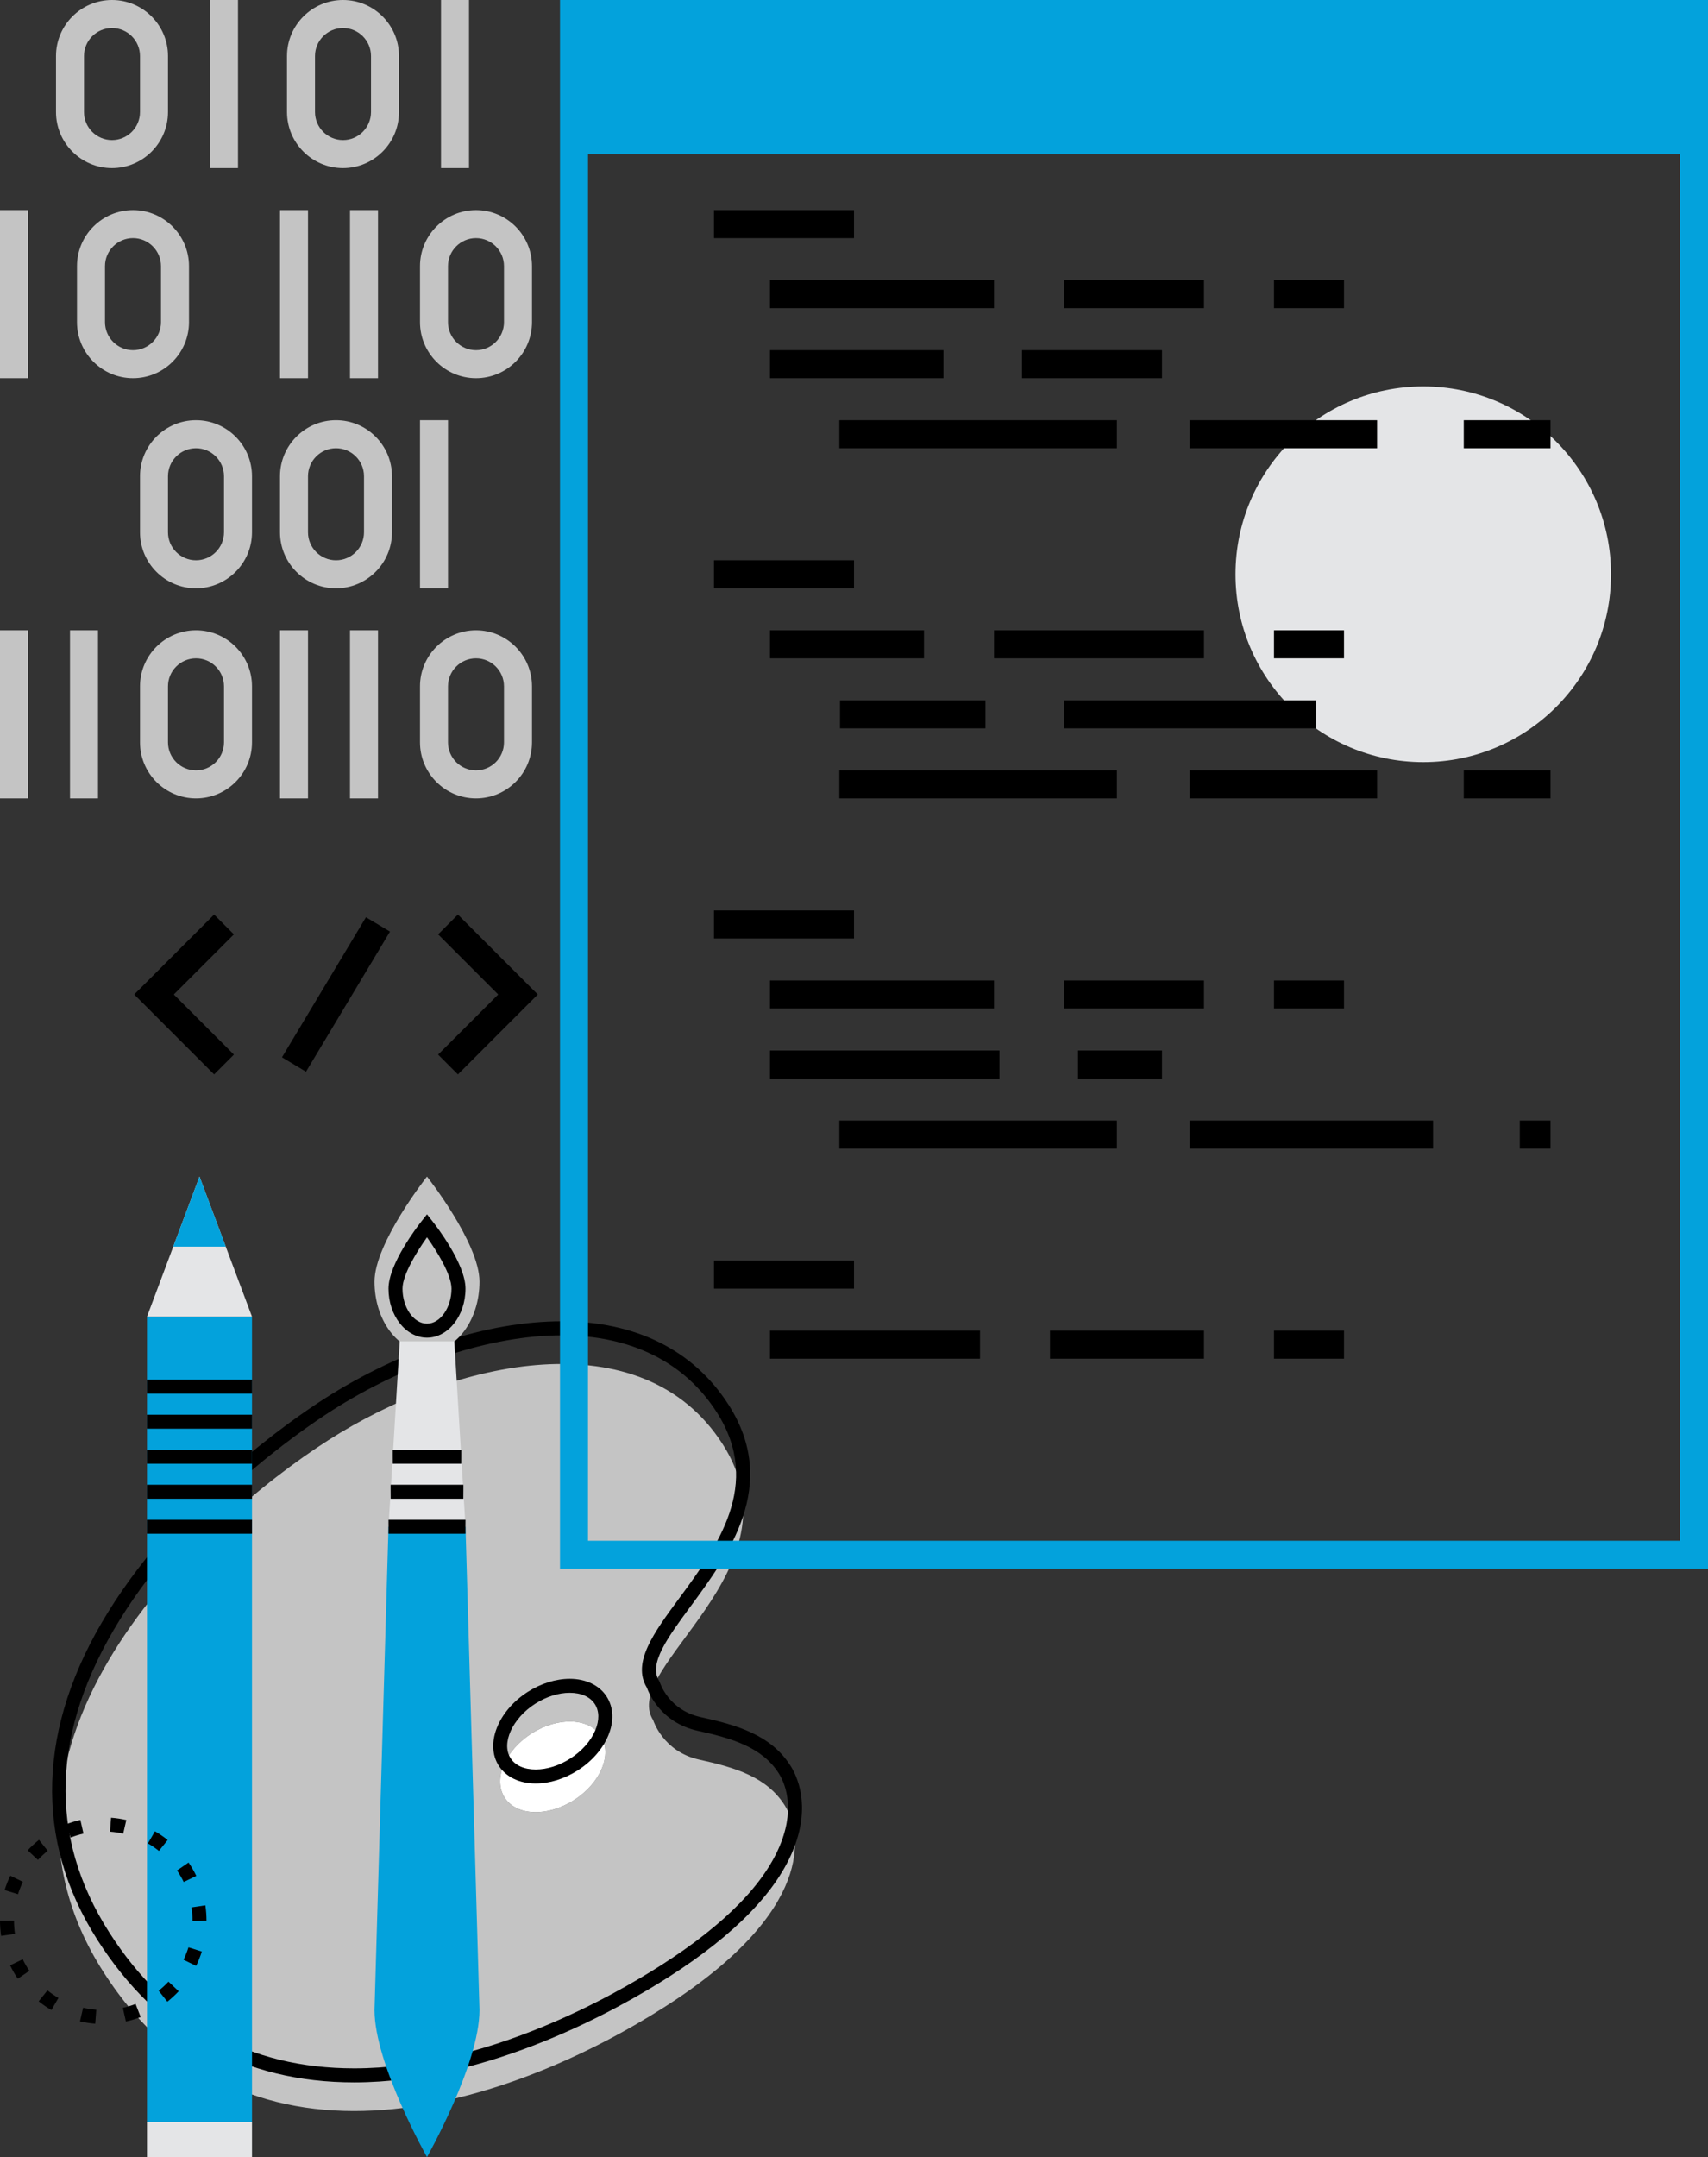 <?xml version="1.0" encoding="UTF-8"?>
<svg width="442px" height="558px" viewBox="0 0 442 558" version="1.1" xmlns="http://www.w3.org/2000/svg" xmlns:xlink="http://www.w3.org/1999/xlink">
    <rect x="0" y="0" width="442" height="558" fill="#333333" stroke="none"/>
    <!-- Generator: Sketch 3.8.1 (29687) - http://www.bohemiancoding.com/sketch -->
    <title>Product designDev</title>
    <desc>Created with Sketch.</desc>
    <defs></defs>
    <g id="Page-1" stroke="none" stroke-width="1" fill="none" fill-rule="evenodd">
        <g id="Product-designDev">
            <g id="Product-design-&amp;-Dev">
                <g id="Page-1">
                    <g id="Product-design-&amp;-Dev">
                        <g id="Group-2" transform="translate(0, 304.364)">
                            <g id="Group" transform="translate(12.68, 37.234)">
                                <path d="M190.346,125.347 C185.698,118.075 177.679,115.653 168.264,113.584 C158.85,111.513 156.356,103.397 156.356,103.397 C147.545,89.617 195.157,64.554 174.351,32.014 C153.544,-0.524 105.2,9.903 72.28,30.958 C39.36,52.015 -23.372,109.942 14.082,168.512 C51.542,227.083 120.829,202.181 159.49,177.451 C198.148,152.724 195.002,132.623 190.346,125.347 L190.346,125.347 Z M135.862,124.061 C128.992,128.456 120.954,128.161 117.914,123.405 C114.873,118.648 117.976,111.23 124.849,106.834 C131.716,102.44 139.754,102.734 142.791,107.491 C145.836,112.247 142.732,119.666 135.862,124.061 L135.862,124.061 Z" id="Shape" fill="#C4C4C4"></path>
                                <path d="M78.975,197.083 L78.969,197.083 C50.526,197.081 28.181,184.693 12.555,160.262 C-3.987,134.393 -3.054,105.078 15.249,75.488 C33.704,45.655 62.82,25.632 71.301,20.206 C91.181,7.491 113.531,0.201 132.627,0.201 C151.88,0.201 166.835,7.674 175.876,21.815 C189.151,42.575 175.8,60.692 166.051,73.922 C160.162,81.912 155.077,88.813 157.881,93.197 L158.086,93.641 C158.176,93.925 160.441,100.784 168.652,102.591 C177.967,104.634 186.749,107.134 191.871,115.147 C193.578,117.818 197.094,125.222 192.85,136.281 C188.544,147.5 177.648,158.762 160.464,169.753 C147.617,177.969 113.958,197.083 78.975,197.083 L78.975,197.083 Z M132.627,3.826 C114.474,3.826 92.282,11.091 73.256,23.26 C64.934,28.583 36.385,48.215 18.332,77.395 C0.56,106.122 -0.355,133.346 15.609,158.311 C30.523,181.633 51.843,193.458 78.971,193.459 C113,193.461 145.936,174.745 158.515,166.699 C175.034,156.133 185.448,145.461 189.471,134.98 C193.123,125.465 190.234,119.305 188.823,117.099 C184.448,110.254 176.42,108.004 167.878,106.129 C158.386,104.042 155.245,96.456 154.709,94.954 C150.804,88.51 156.524,80.749 163.136,71.776 C172.769,58.702 184.76,42.432 172.826,23.768 C164.48,10.722 150.581,3.826 132.627,3.826 L132.627,3.826 Z" id="Shape" fill="#000000"></path>
                                <ellipse id="Oval" fill="#FFFFFF" transform="translate(130.356, 115.447) rotate(237.405) translate(-130.356, -115.447) " cx="130.356" cy="115.447" rx="10.222" ry="14.771"></ellipse>
                                <path d="M125.961,119.76 C121.749,119.76 118.259,118.08 116.387,115.155 C112.813,109.566 116.172,101.009 123.872,96.081 C127.298,93.891 131.158,92.684 134.747,92.684 C138.958,92.684 142.449,94.364 144.318,97.29 C146.119,100.105 146.26,103.69 144.717,107.384 C143.268,110.85 140.471,114.039 136.841,116.361 C133.412,118.553 129.551,119.76 125.961,119.76 L125.961,119.76 Z M134.747,96.308 C131.841,96.308 128.673,97.311 125.825,99.134 C119.909,102.918 116.985,109.363 119.441,113.203 C120.65,115.095 122.967,116.137 125.963,116.137 C128.868,116.137 132.038,115.133 134.89,113.308 C137.904,111.379 140.21,108.779 141.377,105.986 C142.449,103.42 142.409,101.025 141.268,99.241 C140.056,97.349 137.741,96.308 134.747,96.308 L134.747,96.308 Z" id="Shape" fill="#000000"></path>
                            </g>
                            <g id="Group" transform="translate(38.041, 0)">
                                <rect id="Rectangle-path" fill="#03A2DC" x="0" y="36.234" width="27.172" height="208.344"></rect>
                                <rect id="Rectangle-path" fill="#E4E5E7" x="0" y="244.578" width="27.172" height="9.058"></rect>
                                <polygon id="Shape" fill="#E4E5E7" points="0 36.234 13.586 0 27.172 36.234"></polygon>
                                <polygon id="Shape" fill="#03A2DC" points="6.793 18.117 13.586 0 20.379 18.117"></polygon>
                                <rect id="Rectangle-path" fill="#000000" x="0" y="52.539" width="27.172" height="3.623"></rect>
                                <rect id="Rectangle-path" fill="#000000" x="0" y="61.597" width="27.172" height="3.623"></rect>
                                <rect id="Rectangle-path" fill="#000000" x="0" y="70.656" width="27.172" height="3.623"></rect>
                                <rect id="Rectangle-path" fill="#000000" x="0" y="79.714" width="27.172" height="3.623"></rect>
                                <rect id="Rectangle-path" fill="#000000" x="0" y="88.773" width="27.172" height="3.623"></rect>
                            </g>
                            <g id="Group" transform="translate(96.008, 0)">
                                <path d="M28.078,27.175 C28.078,37.181 21.997,45.292 14.492,45.292 C6.987,45.292 0.906,37.181 0.906,27.175 C0.906,17.169 14.492,0 14.492,0 C14.492,0 28.078,17.169 28.078,27.175 L28.078,27.175 Z" id="Shape" fill="#C4C4C4"></path>
                                <path d="M14.492,41.669 C8.999,41.669 4.529,35.98 4.529,28.987 C4.529,22.539 12.197,12.662 13.072,11.557 L14.492,9.763 L15.912,11.559 C16.787,12.662 24.455,22.539 24.455,28.987 C24.455,35.98 19.984,41.669 14.492,41.669 L14.492,41.669 Z M14.492,15.707 C11.945,19.273 8.152,25.367 8.152,28.987 C8.152,33.897 11.055,38.045 14.492,38.045 C17.928,38.045 20.832,33.897 20.832,28.987 C20.832,25.365 17.039,19.273 14.492,15.707 L14.492,15.707 Z" id="Shape" fill="#000000"></path>
                                <polygon id="Shape" fill="#E4E5E7" points="4.529 90.584 7.429 42.629 21.562 42.629 24.455 90.584"></polygon>
                                <path d="M4.529,90.584 L0.906,215.589 C0.906,229.597 14.492,253.635 14.492,253.635 C14.492,253.635 28.078,229.597 28.078,215.589 L24.455,90.584 L4.529,90.584 L4.529,90.584 Z" id="Shape" fill="#03A2DC"></path>
                                <rect id="Rectangle-path" fill="#000000" x="4.529" y="88.773" width="19.926" height="3.623"></rect>
                                <rect id="Rectangle-path" fill="#000000" x="5.076" y="79.714" width="18.832" height="3.623"></rect>
                                <rect id="Rectangle-path" fill="#000000" x="5.623" y="70.656" width="17.74" height="3.623"></rect>
                            </g>
                            <path d="M24.643,219.135 C23.317,219.033 21.989,218.83 20.696,218.533 L21.509,215.002 C22.625,215.259 23.774,215.433 24.919,215.522 L24.643,219.135 L24.643,219.135 Z M32.581,218.569 L31.788,215.035 C32.909,214.783 34.018,214.444 35.088,214.029 L36.402,217.406 C35.164,217.886 33.878,218.278 32.581,218.569 L32.581,218.569 Z M13.298,215.602 C12.155,214.937 11.048,214.176 10.008,213.341 L12.276,210.515 C13.175,211.237 14.131,211.893 15.12,212.468 L13.298,215.602 L13.298,215.602 Z M43.311,213.44 L41.057,210.603 C41.956,209.891 42.811,209.103 43.599,208.261 L46.242,210.737 C45.332,211.708 44.345,212.618 43.311,213.44 L43.311,213.44 Z M4.608,207.498 C3.862,206.404 3.192,205.237 2.614,204.034 L5.88,202.467 C6.378,203.507 6.958,204.512 7.601,205.456 L4.608,207.498 L4.608,207.498 Z M50.758,204.177 L47.499,202.592 C48,201.559 48.43,200.48 48.772,199.385 L52.228,200.467 C51.832,201.733 51.337,202.983 50.758,204.177 L50.758,204.177 Z M0.286,196.416 C0.096,195.121 0,193.8 0,192.492 L3.623,192.443 L3.623,192.492 C3.623,193.624 3.706,194.767 3.871,195.891 L0.286,196.416 L0.286,196.416 Z M49.816,192.592 L49.816,192.492 C49.816,191.34 49.73,190.182 49.56,189.048 L53.145,188.513 C53.339,189.823 53.439,191.16 53.439,192.492 L49.816,192.592 L49.816,192.592 Z M4.655,185.64 L1.196,184.569 C1.587,183.303 2.08,182.053 2.661,180.854 L5.924,182.433 C5.42,183.47 4.994,184.549 4.655,185.64 L4.655,185.64 Z M47.539,182.475 C47.039,181.437 46.455,180.433 45.81,179.491 L48.799,177.442 C49.547,178.536 50.221,179.7 50.799,180.903 L47.539,182.475 L47.539,182.475 Z M9.807,176.757 L7.161,174.284 C8.07,173.31 9.057,172.398 10.09,171.576 L12.343,174.411 C11.45,175.123 10.599,175.913 9.807,176.757 L9.807,176.757 Z M41.13,174.438 C40.231,173.721 39.275,173.065 38.28,172.491 L40.099,169.357 C41.245,170.022 42.354,170.781 43.39,171.609 L41.13,174.438 L41.13,174.438 Z M18.305,170.974 L16.986,167.599 C18.223,167.116 19.508,166.721 20.805,166.427 L21.604,169.96 C20.484,170.215 19.374,170.556 18.305,170.974 L18.305,170.974 Z M31.882,169.973 C30.768,169.717 29.619,169.545 28.471,169.458 L28.739,165.846 C30.069,165.945 31.398,166.144 32.688,166.44 L31.882,169.973 L31.882,169.973 Z" id="Shape" fill="#000000"></path>
                        </g>
                        <ellipse id="Oval" fill="#E4E5E7" cx="368.316" cy="148.558" rx="48.591" ry="48.597"></ellipse>
                        <g id="Group" transform="translate(144.918, 0)">
                            <rect id="Rectangle-path" fill="#03A2DC" x="3.623" y="3.623" width="289.836" height="36.234"></rect>
                            <path d="M297.082,405.818 L0,405.818 L0,0 L297.082,0 L297.082,405.818 L297.082,405.818 Z M7.246,398.571 L289.836,398.571 L289.836,7.247 L7.246,7.247 L7.246,398.571 L7.246,398.571 Z" id="Shape" fill="#03A2DC"></path>
                            <rect id="Rectangle-path" fill="#000000" x="39.852" y="54.351" width="36.23" height="7.247"></rect>
                            <rect id="Rectangle-path" fill="#000000" x="54.344" y="72.468" width="57.967" height="7.247"></rect>
                            <rect id="Rectangle-path" fill="#000000" x="130.426" y="72.468" width="36.23" height="7.247"></rect>
                            <rect id="Rectangle-path" fill="#000000" x="119.557" y="90.584" width="36.23" height="7.247"></rect>
                            <rect id="Rectangle-path" fill="#000000" x="184.77" y="72.468" width="18.115" height="7.247"></rect>
                            <rect id="Rectangle-path" fill="#000000" x="54.344" y="90.584" width="44.885" height="7.247"></rect>
                            <rect id="Rectangle-path" fill="#000000" x="72.296" y="108.701" width="71.814" height="7.247"></rect>
                            <rect id="Rectangle-path" fill="#000000" x="162.935" y="108.701" width="48.508" height="7.247"></rect>
                            <rect id="Rectangle-path" fill="#000000" x="233.883" y="108.701" width="22.441" height="7.247"></rect>
                            <rect id="Rectangle-path" fill="#000000" x="39.852" y="144.935" width="36.23" height="7.247"></rect>
                            <rect id="Rectangle-path" fill="#000000" x="54.344" y="163.052" width="39.852" height="7.247"></rect>
                            <rect id="Rectangle-path" fill="#000000" x="112.311" y="163.052" width="54.344" height="7.247"></rect>
                            <rect id="Rectangle-path" fill="#000000" x="130.426" y="181.169" width="65.213" height="7.247"></rect>
                            <rect id="Rectangle-path" fill="#000000" x="184.77" y="163.052" width="18.115" height="7.247"></rect>
                            <rect id="Rectangle-path" fill="#000000" x="72.459" y="181.169" width="37.639" height="7.247"></rect>
                            <rect id="Rectangle-path" fill="#000000" x="72.296" y="199.286" width="71.814" height="7.247"></rect>
                            <rect id="Rectangle-path" fill="#000000" x="162.935" y="199.286" width="48.508" height="7.247"></rect>
                            <rect id="Rectangle-path" fill="#000000" x="233.883" y="199.286" width="22.441" height="7.247"></rect>
                            <rect id="Rectangle-path" fill="#000000" x="39.852" y="235.519" width="36.23" height="7.247"></rect>
                            <rect id="Rectangle-path" fill="#000000" x="54.344" y="253.636" width="57.967" height="7.247"></rect>
                            <rect id="Rectangle-path" fill="#000000" x="130.426" y="253.636" width="36.23" height="7.247"></rect>
                            <rect id="Rectangle-path" fill="#000000" x="134.049" y="271.753" width="21.738" height="7.247"></rect>
                            <rect id="Rectangle-path" fill="#000000" x="184.77" y="253.636" width="18.115" height="7.247"></rect>
                            <rect id="Rectangle-path" fill="#000000" x="54.344" y="271.753" width="59.377" height="7.247"></rect>
                            <rect id="Rectangle-path" fill="#000000" x="72.296" y="289.87" width="71.814" height="7.247"></rect>
                            <rect id="Rectangle-path" fill="#000000" x="162.935" y="289.87" width="62.999" height="7.247"></rect>
                            <rect id="Rectangle-path" fill="#000000" x="248.375" y="289.87" width="7.949" height="7.247"></rect>
                            <rect id="Rectangle-path" fill="#000000" x="39.852" y="326.104" width="36.23" height="7.247"></rect>
                        </g>
                        <rect id="Rectangle-path" fill="#000000" x="199.262" y="344.221" width="54.344" height="7.247"></rect>
                        <rect id="Rectangle-path" fill="#000000" x="271.721" y="344.221" width="39.852" height="7.247"></rect>
                        <rect id="Rectangle-path" fill="#000000" x="329.689" y="344.221" width="18.115" height="7.247"></rect>
                        <g id="Group" transform="translate(34.607, 236.519)" fill="#000000">
                            <polygon id="Shape" points="20.799 41.419 0.123 20.74 20.799 0.058 25.922 5.185 10.369 20.74 25.922 36.292"></polygon>
                            <polygon id="Shape" points="83.889 41.419 78.766 36.292 94.32 20.74 78.766 5.185 83.889 0.058 104.565 20.74"></polygon>
                            <rect id="Rectangle-path" transform="translate(52.338, 20.735) rotate(30.951) translate(-52.338, -20.735) " x="48.715" y="-0.398" width="7.246" height="42.266"></rect>
                        </g>
                        <g id="Group" fill="#C4C4C4">
                            <path d="M28.984,43.481 C20.991,43.481 14.492,36.98 14.492,28.987 L14.492,14.494 C14.492,6.5 20.991,0 28.984,0 C36.976,0 43.475,6.5 43.475,14.494 L43.475,28.987 C43.475,36.98 36.976,43.481 28.984,43.481 L28.984,43.481 Z M28.984,7.247 C24.987,7.247 21.738,10.497 21.738,14.494 L21.738,28.987 C21.738,32.984 24.987,36.234 28.984,36.234 C32.98,36.234 36.23,32.984 36.23,28.987 L36.23,14.494 C36.23,10.497 32.98,7.247 28.984,7.247 L28.984,7.247 Z" id="Shape"></path>
                            <rect id="Rectangle-path" x="54.344" y="0" width="7.246" height="43.481"></rect>
                            <path d="M88.762,43.481 C80.77,43.481 74.27,36.98 74.27,28.987 L74.27,14.494 C74.27,6.5 80.77,0 88.762,0 C96.755,0 103.254,6.5 103.254,14.494 L103.254,28.987 C103.254,36.98 96.755,43.481 88.762,43.481 L88.762,43.481 Z M88.762,7.247 C84.766,7.247 81.516,10.497 81.516,14.494 L81.516,28.987 C81.516,32.984 84.766,36.234 88.762,36.234 C92.758,36.234 96.008,32.984 96.008,28.987 L96.008,14.494 C96.008,10.497 92.758,7.247 88.762,7.247 L88.762,7.247 Z" id="Shape"></path>
                            <rect id="Rectangle-path" x="0" y="54.351" width="7.246" height="43.481"></rect>
                            <rect id="Rectangle-path" x="72.459" y="54.351" width="7.246" height="43.481"></rect>
                            <rect id="Rectangle-path" x="90.574" y="54.351" width="7.246" height="43.481"></rect>
                            <rect id="Rectangle-path" x="108.689" y="108.701" width="7.246" height="43.481"></rect>
                            <path d="M34.418,97.831 C26.426,97.831 19.926,91.331 19.926,83.338 L19.926,68.844 C19.926,60.851 26.426,54.351 34.418,54.351 C42.41,54.351 48.91,60.851 48.91,68.844 L48.91,83.338 C48.91,91.331 42.41,97.831 34.418,97.831 L34.418,97.831 Z M34.418,61.597 C30.422,61.597 27.172,64.848 27.172,68.844 L27.172,83.338 C27.172,87.334 30.422,90.584 34.418,90.584 C38.414,90.584 41.664,87.334 41.664,83.338 L41.664,68.844 C41.664,64.848 38.414,61.597 34.418,61.597 L34.418,61.597 Z" id="Shape"></path>
                            <path d="M50.721,152.182 C42.729,152.182 36.23,145.681 36.23,137.688 L36.23,123.195 C36.23,115.202 42.729,108.701 50.721,108.701 C58.714,108.701 65.213,115.202 65.213,123.195 L65.213,137.688 C65.213,145.681 58.714,152.182 50.721,152.182 L50.721,152.182 Z M50.721,115.948 C46.725,115.948 43.475,119.198 43.475,123.195 L43.475,137.688 C43.475,141.685 46.725,144.935 50.721,144.935 C54.717,144.935 57.967,141.685 57.967,137.688 L57.967,123.195 C57.967,119.198 54.717,115.948 50.721,115.948 L50.721,115.948 Z" id="Shape"></path>
                            <path d="M86.951,152.182 C78.959,152.182 72.459,145.681 72.459,137.688 L72.459,123.195 C72.459,115.202 78.959,108.701 86.951,108.701 C94.943,108.701 101.443,115.202 101.443,123.195 L101.443,137.688 C101.443,145.681 94.943,152.182 86.951,152.182 L86.951,152.182 Z M86.951,115.948 C82.955,115.948 79.705,119.198 79.705,123.195 L79.705,137.688 C79.705,141.685 82.955,144.935 86.951,144.935 C90.947,144.935 94.197,141.685 94.197,137.688 L94.197,123.195 C94.197,119.198 90.947,115.948 86.951,115.948 L86.951,115.948 Z" id="Shape"></path>
                            <path d="M123.18,97.831 C115.188,97.831 108.689,91.331 108.689,83.338 L108.689,68.844 C108.689,60.851 115.188,54.351 123.18,54.351 C131.173,54.351 137.672,60.851 137.672,68.844 L137.672,83.338 C137.672,91.331 131.173,97.831 123.18,97.831 L123.18,97.831 Z M123.18,61.597 C119.184,61.597 115.934,64.848 115.934,68.844 L115.934,83.338 C115.934,87.334 119.184,90.584 123.18,90.584 C127.176,90.584 130.426,87.334 130.426,83.338 L130.426,68.844 C130.426,64.848 127.176,61.597 123.18,61.597 L123.18,61.597 Z" id="Shape"></path>
                            <rect id="Rectangle-path" x="0" y="163.052" width="7.246" height="43.481"></rect>
                            <rect id="Rectangle-path" x="18.115" y="163.052" width="7.246" height="43.481"></rect>
                            <rect id="Rectangle-path" x="72.459" y="163.052" width="7.246" height="43.481"></rect>
                            <rect id="Rectangle-path" x="90.574" y="163.052" width="7.246" height="43.481"></rect>
                            <path d="M50.721,206.532 C42.729,206.532 36.23,200.032 36.23,192.039 L36.23,177.545 C36.23,169.552 42.729,163.052 50.721,163.052 C58.714,163.052 65.213,169.552 65.213,177.545 L65.213,192.039 C65.213,200.032 58.714,206.532 50.721,206.532 L50.721,206.532 Z M50.721,170.299 C46.725,170.299 43.475,173.549 43.475,177.545 L43.475,192.039 C43.475,196.036 46.725,199.286 50.721,199.286 C54.717,199.286 57.967,196.036 57.967,192.039 L57.967,177.545 C57.967,173.549 54.717,170.299 50.721,170.299 L50.721,170.299 Z" id="Shape"></path>
                            <path d="M123.18,206.532 C115.188,206.532 108.689,200.032 108.689,192.039 L108.689,177.545 C108.689,169.552 115.188,163.052 123.18,163.052 C131.173,163.052 137.672,169.552 137.672,177.545 L137.672,192.039 C137.672,200.032 131.173,206.532 123.18,206.532 L123.18,206.532 Z M123.18,170.299 C119.184,170.299 115.934,173.549 115.934,177.545 L115.934,192.039 C115.934,196.036 119.184,199.286 123.18,199.286 C127.176,199.286 130.426,196.036 130.426,192.039 L130.426,177.545 C130.426,173.549 127.176,170.299 123.18,170.299 L123.18,170.299 Z" id="Shape"></path>
                            <rect id="Rectangle-path" x="114.123" y="0" width="7.246" height="43.481"></rect>
                        </g>
                    </g>
                </g>
            </g>
        </g>
    </g>
</svg>